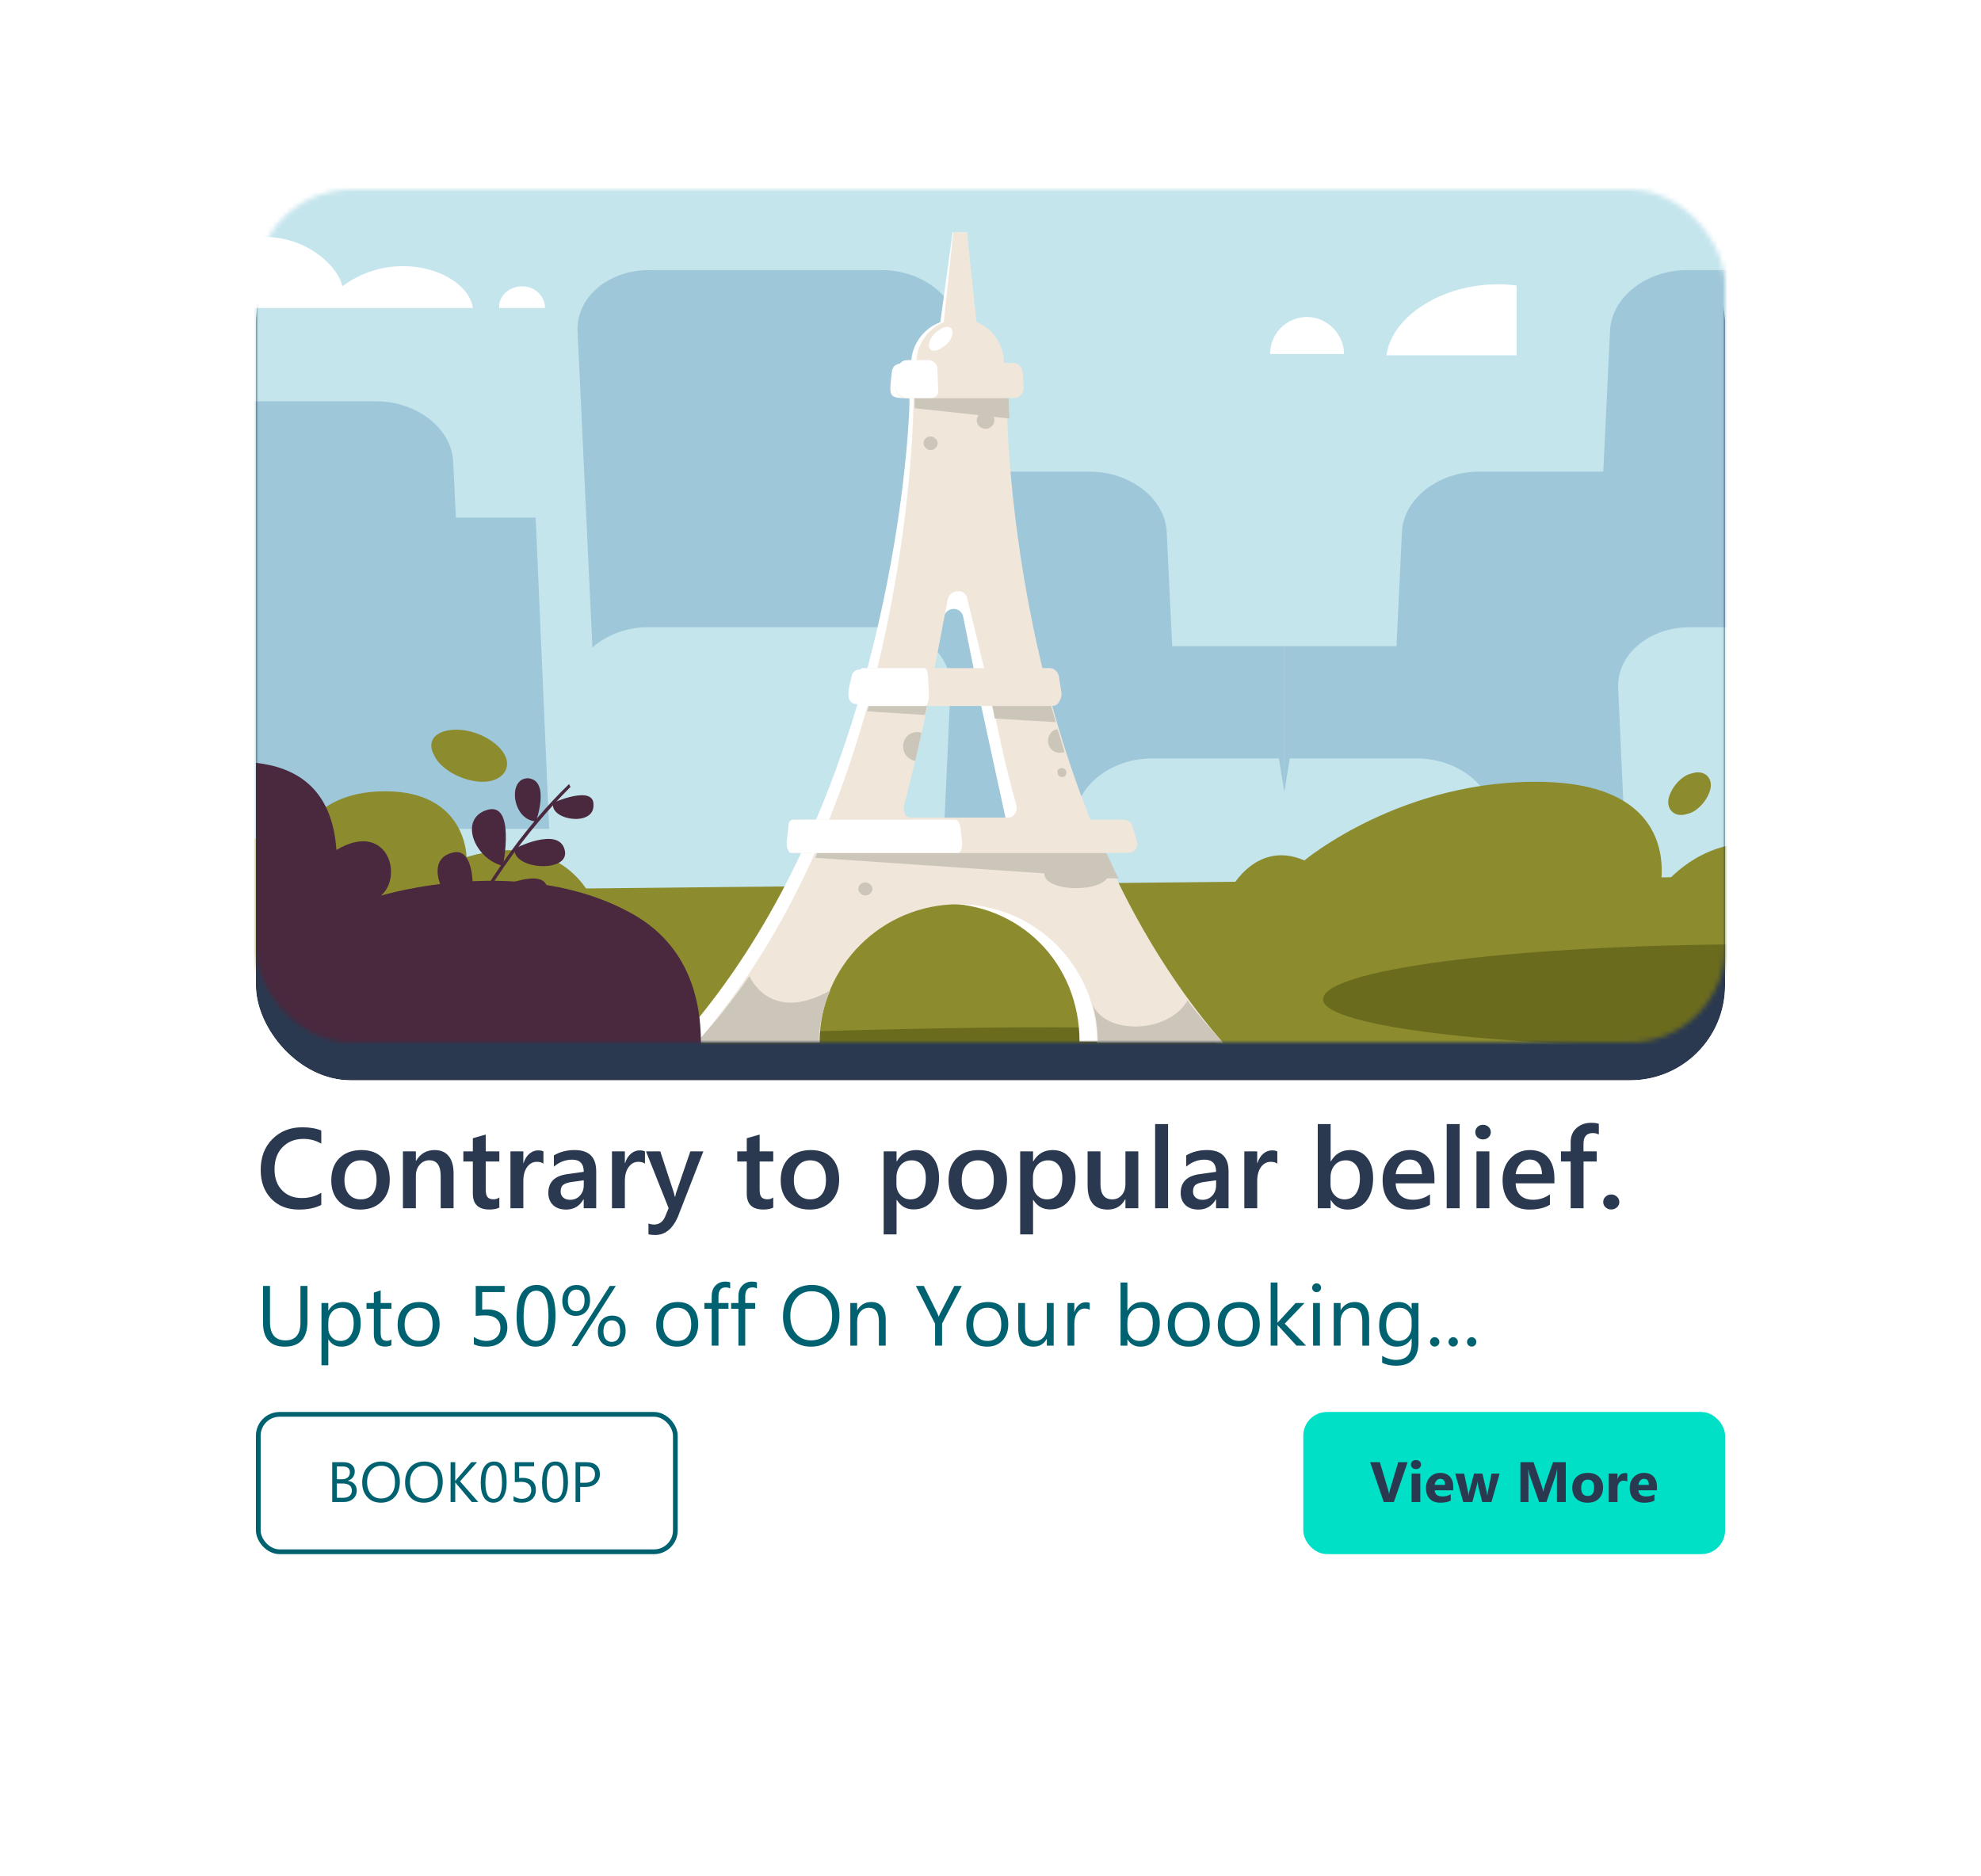 <svg width="418" height="396" viewBox="0 0 418 396" fill="none" xmlns="http://www.w3.org/2000/svg">
<g filter="url(#filter0_d_9_10162)">
<rect x="34" y="20" width="350" height="328" rx="20" fill="white"/>
</g>
<rect x="275" y="298" width="89" height="30" rx="5" fill="#00E0C7"/>
<path d="M297.012 308.598L294.117 317H291.973L289.113 308.598H291.152L292.904 314.445C292.998 314.762 293.055 315.041 293.074 315.283H293.109C293.137 315.021 293.197 314.734 293.291 314.422L295.031 308.598H297.012ZM298.775 310.051C298.463 310.051 298.207 309.959 298.008 309.775C297.809 309.588 297.709 309.359 297.709 309.09C297.709 308.812 297.809 308.586 298.008 308.41C298.207 308.234 298.463 308.146 298.775 308.146C299.092 308.146 299.348 308.234 299.543 308.41C299.742 308.586 299.842 308.812 299.842 309.09C299.842 309.371 299.742 309.602 299.543 309.781C299.348 309.961 299.092 310.051 298.775 310.051ZM299.689 317H297.838V311H299.689V317ZM306.639 314.527H302.725C302.787 315.398 303.336 315.834 304.371 315.834C305.031 315.834 305.611 315.678 306.111 315.365V316.701C305.557 316.998 304.836 317.146 303.949 317.146C302.98 317.146 302.229 316.879 301.693 316.344C301.158 315.805 300.891 315.055 300.891 314.094C300.891 313.098 301.18 312.309 301.758 311.727C302.336 311.145 303.047 310.854 303.891 310.854C304.766 310.854 305.441 311.113 305.918 311.633C306.398 312.152 306.639 312.857 306.639 313.748V314.527ZM304.922 313.391C304.922 312.531 304.574 312.102 303.879 312.102C303.582 312.102 303.324 312.225 303.105 312.471C302.891 312.717 302.76 313.023 302.713 313.391H304.922ZM316.43 311L314.701 317H312.756L311.871 313.484C311.812 313.25 311.779 312.994 311.771 312.717H311.736C311.709 313.021 311.67 313.27 311.619 313.461L310.67 317H308.748L307.055 311H308.941L309.768 314.914C309.807 315.098 309.836 315.32 309.855 315.582H309.891C309.91 315.309 309.945 315.078 309.996 314.891L311.027 311H312.791L313.717 314.914C313.74 315.012 313.768 315.238 313.799 315.594H313.84C313.859 315.367 313.891 315.141 313.934 314.914L314.713 311H316.43ZM330.387 317H328.518V311.973C328.518 311.43 328.541 310.83 328.588 310.174H328.541C328.443 310.689 328.355 311.061 328.277 311.287L326.309 317H324.762L322.758 311.346C322.703 311.193 322.615 310.803 322.494 310.174H322.441C322.492 311.002 322.518 311.729 322.518 312.354V317H320.812V308.598H323.584L325.301 313.578C325.438 313.977 325.537 314.377 325.6 314.779H325.635C325.74 314.314 325.852 313.91 325.969 313.566L327.686 308.598H330.387V317ZM334.975 317.146C333.975 317.146 333.188 316.867 332.613 316.309C332.043 315.746 331.758 314.984 331.758 314.023C331.758 313.031 332.055 312.256 332.648 311.697C333.242 311.135 334.045 310.854 335.057 310.854C336.053 310.854 336.834 311.135 337.4 311.697C337.967 312.256 338.25 312.996 338.25 313.918C338.25 314.914 337.957 315.701 337.371 316.279C336.789 316.857 335.99 317.146 334.975 317.146ZM335.021 312.271C334.584 312.271 334.244 312.422 334.002 312.723C333.76 313.023 333.639 313.449 333.639 314C333.639 315.152 334.104 315.729 335.033 315.729C335.92 315.729 336.363 315.137 336.363 313.953C336.363 312.832 335.916 312.271 335.021 312.271ZM343.365 312.67C343.143 312.549 342.883 312.488 342.586 312.488C342.184 312.488 341.869 312.637 341.643 312.934C341.416 313.227 341.303 313.627 341.303 314.135V317H339.451V311H341.303V312.113H341.326C341.619 311.301 342.146 310.895 342.908 310.895C343.104 310.895 343.256 310.918 343.365 310.965V312.67ZM349.623 314.527H345.709C345.771 315.398 346.32 315.834 347.355 315.834C348.016 315.834 348.596 315.678 349.096 315.365V316.701C348.541 316.998 347.82 317.146 346.934 317.146C345.965 317.146 345.213 316.879 344.678 316.344C344.143 315.805 343.875 315.055 343.875 314.094C343.875 313.098 344.164 312.309 344.742 311.727C345.32 311.145 346.031 310.854 346.875 310.854C347.75 310.854 348.426 311.113 348.902 311.633C349.383 312.152 349.623 312.857 349.623 313.748V314.527ZM347.906 313.391C347.906 312.531 347.559 312.102 346.863 312.102C346.566 312.102 346.309 312.225 346.09 312.471C345.875 312.717 345.744 313.023 345.697 313.391H347.906Z" fill="#2A3950"/>
<rect x="54.5" y="298.5" width="88" height="29" rx="4.5" stroke="#006270"/>
<path d="M70.102 317V308.598H72.492C73.219 308.598 73.795 308.775 74.221 309.131C74.647 309.486 74.859 309.949 74.859 310.52C74.859 310.996 74.731 311.41 74.473 311.762C74.215 312.113 73.859 312.363 73.406 312.512V312.535C73.973 312.602 74.426 312.816 74.766 313.18C75.106 313.539 75.275 314.008 75.275 314.586C75.275 315.305 75.018 315.887 74.502 316.332C73.986 316.777 73.336 317 72.551 317H70.102ZM71.086 309.488V312.201H72.094C72.633 312.201 73.057 312.072 73.365 311.814C73.674 311.553 73.828 311.186 73.828 310.713C73.828 309.896 73.291 309.488 72.217 309.488H71.086ZM71.086 313.086V316.109H72.422C73 316.109 73.447 315.973 73.764 315.699C74.084 315.426 74.244 315.051 74.244 314.574C74.244 313.582 73.568 313.086 72.217 313.086H71.086ZM80.367 317.141C79.176 317.141 78.221 316.748 77.502 315.963C76.787 315.178 76.43 314.156 76.43 312.898C76.43 311.547 76.795 310.469 77.525 309.664C78.256 308.859 79.25 308.457 80.508 308.457C81.668 308.457 82.602 308.848 83.309 309.629C84.019 310.41 84.375 311.432 84.375 312.693C84.375 314.064 84.012 315.148 83.285 315.945C82.559 316.742 81.586 317.141 80.367 317.141ZM80.438 309.348C79.555 309.348 78.838 309.666 78.287 310.303C77.736 310.939 77.461 311.775 77.461 312.811C77.461 313.846 77.728 314.68 78.264 315.312C78.803 315.941 79.504 316.256 80.367 316.256C81.289 316.256 82.016 315.955 82.547 315.354C83.078 314.752 83.344 313.91 83.344 312.828C83.344 311.719 83.086 310.861 82.57 310.256C82.055 309.65 81.344 309.348 80.438 309.348ZM89.414 317.141C88.223 317.141 87.268 316.748 86.549 315.963C85.834 315.178 85.477 314.156 85.477 312.898C85.477 311.547 85.842 310.469 86.572 309.664C87.303 308.859 88.297 308.457 89.555 308.457C90.715 308.457 91.648 308.848 92.356 309.629C93.066 310.41 93.422 311.432 93.422 312.693C93.422 314.064 93.059 315.148 92.332 315.945C91.606 316.742 90.633 317.141 89.414 317.141ZM89.484 309.348C88.602 309.348 87.885 309.666 87.334 310.303C86.783 310.939 86.508 311.775 86.508 312.811C86.508 313.846 86.775 314.68 87.311 315.312C87.85 315.941 88.551 316.256 89.414 316.256C90.336 316.256 91.062 315.955 91.594 315.354C92.125 314.752 92.391 313.91 92.391 312.828C92.391 311.719 92.133 310.861 91.617 310.256C91.102 309.65 90.391 309.348 89.484 309.348ZM100.922 317H99.551L96.305 313.156C96.184 313.012 96.109 312.914 96.082 312.863H96.059V317H95.074V308.598H96.059V312.547H96.082C96.137 312.461 96.211 312.365 96.305 312.26L99.445 308.598H100.67L97.066 312.629L100.922 317ZM104.086 317.141C103.254 317.141 102.604 316.783 102.135 316.068C101.67 315.354 101.438 314.32 101.438 312.969C101.438 311.484 101.68 310.361 102.164 309.6C102.652 308.838 103.355 308.457 104.273 308.457C106.031 308.457 106.91 309.893 106.91 312.764C106.91 314.186 106.662 315.271 106.166 316.021C105.67 316.768 104.977 317.141 104.086 317.141ZM104.221 309.271C103.021 309.271 102.422 310.488 102.422 312.922C102.422 315.195 103.01 316.332 104.186 316.332C105.346 316.332 105.926 315.176 105.926 312.863C105.926 310.469 105.357 309.271 104.221 309.271ZM108.363 316.795V315.775C108.938 316.146 109.521 316.332 110.115 316.332C110.709 316.332 111.188 316.164 111.551 315.828C111.914 315.492 112.096 315.047 112.096 314.492C112.096 313.941 111.91 313.512 111.539 313.203C111.168 312.895 110.637 312.74 109.945 312.74C109.711 312.74 109.271 312.764 108.627 312.811V308.598H112.693V309.465H109.535V311.926C109.793 311.91 110.031 311.902 110.25 311.902C111.148 311.902 111.844 312.129 112.336 312.582C112.828 313.031 113.074 313.648 113.074 314.434C113.074 315.246 112.809 315.9 112.277 316.396C111.75 316.893 111.025 317.141 110.104 317.141C109.326 317.141 108.746 317.025 108.363 316.795ZM117.023 317.141C116.191 317.141 115.541 316.783 115.072 316.068C114.607 315.354 114.375 314.32 114.375 312.969C114.375 311.484 114.617 310.361 115.102 309.6C115.59 308.838 116.293 308.457 117.211 308.457C118.969 308.457 119.848 309.893 119.848 312.764C119.848 314.186 119.6 315.271 119.104 316.021C118.607 316.768 117.914 317.141 117.023 317.141ZM117.158 309.271C115.959 309.271 115.359 310.488 115.359 312.922C115.359 315.195 115.947 316.332 117.123 316.332C118.283 316.332 118.863 315.176 118.863 312.863C118.863 310.469 118.295 309.271 117.158 309.271ZM122.426 313.824V317H121.441V308.598H123.75C124.648 308.598 125.344 308.816 125.836 309.254C126.332 309.691 126.58 310.309 126.58 311.105C126.58 311.902 126.305 312.555 125.754 313.062C125.207 313.57 124.467 313.824 123.533 313.824H122.426ZM122.426 309.488V312.934H123.457C124.137 312.934 124.654 312.779 125.01 312.471C125.369 312.158 125.549 311.719 125.549 311.152C125.549 310.043 124.893 309.488 123.58 309.488H122.426Z" fill="#006270"/>
<path d="M64.872 278.902C64.872 282.441 63.275 284.211 60.082 284.211C57.023 284.211 55.494 282.509 55.494 279.104V271.396H56.971V279.008C56.971 281.592 58.06 282.884 60.24 282.884C62.344 282.884 63.395 281.636 63.395 279.14V271.396H64.872V278.902ZM69.311 282.699H69.275V288.14H67.834V275H69.275V276.582H69.311C70.019 275.387 71.057 274.789 72.422 274.789C73.582 274.789 74.487 275.193 75.138 276.002C75.788 276.805 76.113 277.883 76.113 279.236C76.113 280.742 75.747 281.949 75.015 282.857C74.282 283.76 73.28 284.211 72.009 284.211C70.843 284.211 69.943 283.707 69.311 282.699ZM69.275 279.069V280.326C69.275 281.07 69.516 281.703 69.996 282.225C70.482 282.74 71.098 282.998 71.842 282.998C72.715 282.998 73.397 282.664 73.89 281.996C74.388 281.328 74.637 280.399 74.637 279.21C74.637 278.208 74.405 277.423 73.942 276.854C73.48 276.286 72.853 276.002 72.061 276.002C71.224 276.002 70.55 276.295 70.04 276.881C69.53 277.461 69.275 278.19 69.275 279.069ZM82.591 283.912C82.251 284.1 81.803 284.193 81.246 284.193C79.67 284.193 78.882 283.314 78.882 281.557V276.23H77.335V275H78.882V272.803L80.323 272.337V275H82.591V276.23H80.323V281.302C80.323 281.905 80.426 282.336 80.631 282.594C80.836 282.852 81.176 282.98 81.65 282.98C82.014 282.98 82.327 282.881 82.591 282.682V283.912ZM88.277 284.211C86.947 284.211 85.884 283.792 85.087 282.954C84.296 282.11 83.9 280.994 83.9 279.605C83.9 278.094 84.314 276.913 85.14 276.063C85.966 275.214 87.082 274.789 88.488 274.789C89.83 274.789 90.876 275.202 91.626 276.028C92.382 276.854 92.76 278 92.76 279.465C92.76 280.9 92.353 282.052 91.538 282.919C90.73 283.78 89.643 284.211 88.277 284.211ZM88.383 276.002C87.457 276.002 86.725 276.318 86.186 276.951C85.647 277.578 85.377 278.445 85.377 279.553C85.377 280.619 85.649 281.46 86.194 282.075C86.739 282.69 87.469 282.998 88.383 282.998C89.314 282.998 90.029 282.696 90.527 282.093C91.031 281.489 91.283 280.631 91.283 279.518C91.283 278.393 91.031 277.525 90.527 276.916C90.029 276.307 89.314 276.002 88.383 276.002ZM99.984 283.692V282.163C100.846 282.72 101.722 282.998 102.612 282.998C103.503 282.998 104.221 282.746 104.766 282.242C105.311 281.738 105.583 281.07 105.583 280.238C105.583 279.412 105.305 278.768 104.748 278.305C104.191 277.842 103.395 277.61 102.357 277.61C102.006 277.61 101.347 277.646 100.38 277.716V271.396H106.479V272.697H101.742V276.389C102.129 276.365 102.486 276.354 102.814 276.354C104.162 276.354 105.205 276.693 105.943 277.373C106.682 278.047 107.051 278.973 107.051 280.15C107.051 281.369 106.652 282.351 105.855 283.095C105.064 283.839 103.978 284.211 102.595 284.211C101.429 284.211 100.559 284.038 99.984 283.692ZM112.975 284.211C111.727 284.211 110.751 283.675 110.048 282.603C109.351 281.53 109.002 279.98 109.002 277.953C109.002 275.727 109.365 274.042 110.092 272.899C110.824 271.757 111.879 271.186 113.256 271.186C115.893 271.186 117.211 273.339 117.211 277.646C117.211 279.778 116.839 281.407 116.095 282.532C115.351 283.651 114.311 284.211 112.975 284.211ZM113.177 272.407C111.378 272.407 110.479 274.232 110.479 277.883C110.479 281.293 111.36 282.998 113.124 282.998C114.864 282.998 115.734 281.264 115.734 277.795C115.734 274.203 114.882 272.407 113.177 272.407ZM121.5 277.716C120.633 277.716 119.941 277.432 119.426 276.863C118.91 276.289 118.652 275.524 118.652 274.569C118.652 273.526 118.925 272.706 119.47 272.108C120.015 271.505 120.75 271.203 121.676 271.203C122.572 271.203 123.267 271.481 123.759 272.038C124.257 272.595 124.506 273.377 124.506 274.385C124.506 275.393 124.228 276.201 123.671 276.811C123.12 277.414 122.396 277.716 121.5 277.716ZM121.623 272.17C121.066 272.17 120.627 272.378 120.305 272.794C119.982 273.204 119.821 273.77 119.821 274.49C119.821 275.199 119.979 275.753 120.296 276.151C120.612 276.544 121.043 276.74 121.588 276.74C122.139 276.74 122.569 276.535 122.88 276.125C123.19 275.715 123.346 275.146 123.346 274.42C123.346 273.711 123.19 273.16 122.88 272.768C122.575 272.369 122.156 272.17 121.623 272.17ZM129.938 271.396L121.852 284.088H120.595L128.672 271.396H129.938ZM129.006 284.193C128.139 284.193 127.447 283.906 126.932 283.332C126.416 282.758 126.158 281.996 126.158 281.047C126.158 280.004 126.434 279.181 126.984 278.577C127.535 277.968 128.268 277.663 129.182 277.663C130.072 277.663 130.767 277.944 131.265 278.507C131.763 279.069 132.012 279.857 132.012 280.871C132.012 281.873 131.733 282.679 131.177 283.288C130.626 283.892 129.902 284.193 129.006 284.193ZM129.129 278.656C128.566 278.656 128.124 278.861 127.802 279.271C127.485 279.682 127.327 280.25 127.327 280.977C127.327 281.674 127.485 282.222 127.802 282.62C128.118 283.013 128.549 283.209 129.094 283.209C129.645 283.209 130.075 283.004 130.386 282.594C130.696 282.178 130.852 281.609 130.852 280.889C130.852 280.174 130.696 279.623 130.386 279.236C130.081 278.85 129.662 278.656 129.129 278.656ZM142.84 284.211C141.51 284.211 140.446 283.792 139.649 282.954C138.858 282.11 138.463 280.994 138.463 279.605C138.463 278.094 138.876 276.913 139.702 276.063C140.528 275.214 141.645 274.789 143.051 274.789C144.393 274.789 145.438 275.202 146.188 276.028C146.944 276.854 147.322 278 147.322 279.465C147.322 280.9 146.915 282.052 146.101 282.919C145.292 283.78 144.205 284.211 142.84 284.211ZM142.945 276.002C142.02 276.002 141.287 276.318 140.748 276.951C140.209 277.578 139.939 278.445 139.939 279.553C139.939 280.619 140.212 281.46 140.757 282.075C141.302 282.69 142.031 282.998 142.945 282.998C143.877 282.998 144.592 282.696 145.09 282.093C145.594 281.489 145.846 280.631 145.846 279.518C145.846 278.393 145.594 277.525 145.09 276.916C144.592 276.307 143.877 276.002 142.945 276.002ZM154.072 271.941C153.791 271.783 153.472 271.704 153.114 271.704C152.106 271.704 151.603 272.34 151.603 273.611V275H153.712V276.23H151.603V284H150.17V276.23H148.632V275H150.17V273.541C150.17 272.598 150.442 271.854 150.987 271.309C151.532 270.758 152.212 270.482 153.026 270.482C153.466 270.482 153.814 270.535 154.072 270.641V271.941ZM159.715 271.941C159.434 271.783 159.114 271.704 158.757 271.704C157.749 271.704 157.245 272.34 157.245 273.611V275H159.354V276.23H157.245V284H155.812V276.23H154.274V275H155.812V273.541C155.812 272.598 156.085 271.854 156.63 271.309C157.175 270.758 157.854 270.482 158.669 270.482C159.108 270.482 159.457 270.535 159.715 270.641V271.941ZM171.123 284.211C169.336 284.211 167.903 283.622 166.825 282.444C165.753 281.267 165.217 279.734 165.217 277.848C165.217 275.82 165.765 274.203 166.86 272.996C167.956 271.789 169.447 271.186 171.334 271.186C173.074 271.186 174.475 271.771 175.535 272.943C176.602 274.115 177.135 275.647 177.135 277.54C177.135 279.597 176.59 281.223 175.5 282.418C174.41 283.613 172.951 284.211 171.123 284.211ZM171.229 272.521C169.904 272.521 168.829 272.999 168.003 273.954C167.177 274.909 166.764 276.163 166.764 277.716C166.764 279.269 167.165 280.52 167.968 281.469C168.776 282.412 169.828 282.884 171.123 282.884C172.506 282.884 173.596 282.433 174.393 281.53C175.189 280.628 175.588 279.365 175.588 277.742C175.588 276.078 175.201 274.792 174.428 273.884C173.654 272.976 172.588 272.521 171.229 272.521ZM186.891 284H185.449V278.867C185.449 276.957 184.752 276.002 183.357 276.002C182.637 276.002 182.039 276.274 181.564 276.819C181.096 277.358 180.861 278.041 180.861 278.867V284H179.42V275H180.861V276.494H180.896C181.576 275.357 182.561 274.789 183.85 274.789C184.834 274.789 185.587 275.108 186.108 275.747C186.63 276.38 186.891 277.297 186.891 278.498V284ZM202.939 271.396L198.782 279.342V284H197.306V279.377L193.254 271.396H194.933L197.754 277.092C197.789 277.162 197.892 277.42 198.062 277.865H198.088C198.146 277.666 198.258 277.408 198.422 277.092L201.375 271.396H202.939ZM208.266 284.211C206.936 284.211 205.872 283.792 205.075 282.954C204.284 282.11 203.889 280.994 203.889 279.605C203.889 278.094 204.302 276.913 205.128 276.063C205.954 275.214 207.07 274.789 208.477 274.789C209.818 274.789 210.864 275.202 211.614 276.028C212.37 276.854 212.748 278 212.748 279.465C212.748 280.9 212.341 282.052 211.526 282.919C210.718 283.78 209.631 284.211 208.266 284.211ZM208.371 276.002C207.445 276.002 206.713 276.318 206.174 276.951C205.635 277.578 205.365 278.445 205.365 279.553C205.365 280.619 205.638 281.46 206.183 282.075C206.728 282.69 207.457 282.998 208.371 282.998C209.303 282.998 210.018 282.696 210.516 282.093C211.02 281.489 211.271 280.631 211.271 279.518C211.271 278.393 211.02 277.525 210.516 276.916C210.018 276.307 209.303 276.002 208.371 276.002ZM222.328 284H220.887V282.576H220.852C220.254 283.666 219.328 284.211 218.074 284.211C215.93 284.211 214.857 282.934 214.857 280.379V275H216.29V280.15C216.29 282.049 217.017 282.998 218.47 282.998C219.173 282.998 219.75 282.74 220.201 282.225C220.658 281.703 220.887 281.023 220.887 280.186V275H222.328V284ZM229.939 276.459C229.688 276.266 229.324 276.169 228.85 276.169C228.234 276.169 227.719 276.459 227.303 277.039C226.893 277.619 226.688 278.41 226.688 279.412V284H225.246V275H226.688V276.854H226.723C226.928 276.222 227.241 275.729 227.663 275.378C228.085 275.021 228.557 274.842 229.078 274.842C229.453 274.842 229.74 274.883 229.939 274.965V276.459ZM237.92 282.699H237.885V284H236.443V270.676H237.885V276.582H237.92C238.629 275.387 239.666 274.789 241.031 274.789C242.186 274.789 243.088 275.193 243.738 276.002C244.395 276.805 244.723 277.883 244.723 279.236C244.723 280.742 244.356 281.949 243.624 282.857C242.892 283.76 241.89 284.211 240.618 284.211C239.429 284.211 238.529 283.707 237.92 282.699ZM237.885 279.069V280.326C237.885 281.07 238.125 281.703 238.605 282.225C239.092 282.74 239.707 282.998 240.451 282.998C241.324 282.998 242.007 282.664 242.499 281.996C242.997 281.328 243.246 280.399 243.246 279.21C243.246 278.208 243.015 277.423 242.552 276.854C242.089 276.286 241.462 276.002 240.671 276.002C239.833 276.002 239.159 276.295 238.649 276.881C238.14 277.461 237.885 278.19 237.885 279.069ZM250.787 284.211C249.457 284.211 248.394 283.792 247.597 282.954C246.806 282.11 246.41 280.994 246.41 279.605C246.41 278.094 246.823 276.913 247.649 276.063C248.476 275.214 249.592 274.789 250.998 274.789C252.34 274.789 253.386 275.202 254.136 276.028C254.892 276.854 255.27 278 255.27 279.465C255.27 280.9 254.862 282.052 254.048 282.919C253.239 283.78 252.152 284.211 250.787 284.211ZM250.893 276.002C249.967 276.002 249.234 276.318 248.695 276.951C248.156 277.578 247.887 278.445 247.887 279.553C247.887 280.619 248.159 281.46 248.704 282.075C249.249 282.69 249.979 282.998 250.893 282.998C251.824 282.998 252.539 282.696 253.037 282.093C253.541 281.489 253.793 280.631 253.793 279.518C253.793 278.393 253.541 277.525 253.037 276.916C252.539 276.307 251.824 276.002 250.893 276.002ZM261.334 284.211C260.004 284.211 258.94 283.792 258.144 282.954C257.353 282.11 256.957 280.994 256.957 279.605C256.957 278.094 257.37 276.913 258.196 276.063C259.022 275.214 260.139 274.789 261.545 274.789C262.887 274.789 263.933 275.202 264.683 276.028C265.438 276.854 265.816 278 265.816 279.465C265.816 280.9 265.409 282.052 264.595 282.919C263.786 283.78 262.699 284.211 261.334 284.211ZM261.439 276.002C260.514 276.002 259.781 276.318 259.242 276.951C258.703 277.578 258.434 278.445 258.434 279.553C258.434 280.619 258.706 281.46 259.251 282.075C259.796 282.69 260.525 282.998 261.439 282.998C262.371 282.998 263.086 282.696 263.584 282.093C264.088 281.489 264.34 280.631 264.34 279.518C264.34 278.393 264.088 277.525 263.584 276.916C263.086 276.307 262.371 276.002 261.439 276.002ZM275.59 284H273.568L269.596 279.676H269.561V284H268.119V270.676H269.561V279.122H269.596L273.375 275H275.265L271.09 279.342L275.59 284ZM277.805 272.715C277.547 272.715 277.327 272.627 277.146 272.451C276.964 272.275 276.873 272.053 276.873 271.783C276.873 271.514 276.964 271.291 277.146 271.115C277.327 270.934 277.547 270.843 277.805 270.843C278.068 270.843 278.291 270.934 278.473 271.115C278.66 271.291 278.754 271.514 278.754 271.783C278.754 272.041 278.66 272.261 278.473 272.442C278.291 272.624 278.068 272.715 277.805 272.715ZM278.508 284H277.066V275H278.508V284ZM288.896 284H287.455V278.867C287.455 276.957 286.758 276.002 285.363 276.002C284.643 276.002 284.045 276.274 283.57 276.819C283.102 277.358 282.867 278.041 282.867 278.867V284H281.426V275H282.867V276.494H282.902C283.582 275.357 284.566 274.789 285.855 274.789C286.84 274.789 287.593 275.108 288.114 275.747C288.636 276.38 288.896 277.297 288.896 278.498V284ZM299.303 283.279C299.303 286.584 297.721 288.236 294.557 288.236C293.443 288.236 292.471 288.025 291.639 287.604V286.162C292.652 286.725 293.619 287.006 294.539 287.006C296.754 287.006 297.861 285.828 297.861 283.473V282.488H297.826C297.141 283.637 296.109 284.211 294.732 284.211C293.613 284.211 292.711 283.812 292.025 283.016C291.346 282.213 291.006 281.138 291.006 279.79C291.006 278.261 291.372 277.045 292.104 276.143C292.843 275.24 293.851 274.789 295.128 274.789C296.341 274.789 297.24 275.275 297.826 276.248H297.861V275H299.303V283.279ZM297.861 279.931V278.604C297.861 277.889 297.618 277.276 297.132 276.767C296.651 276.257 296.051 276.002 295.33 276.002C294.439 276.002 293.742 276.327 293.238 276.978C292.734 277.622 292.482 278.527 292.482 279.693C292.482 280.695 292.723 281.498 293.203 282.102C293.689 282.699 294.331 282.998 295.128 282.998C295.937 282.998 296.593 282.711 297.097 282.137C297.606 281.562 297.861 280.827 297.861 279.931ZM302.722 284.193C302.452 284.193 302.221 284.097 302.027 283.903C301.84 283.71 301.746 283.479 301.746 283.209C301.746 282.939 301.84 282.708 302.027 282.515C302.221 282.315 302.452 282.216 302.722 282.216C302.997 282.216 303.231 282.315 303.425 282.515C303.618 282.708 303.715 282.939 303.715 283.209C303.715 283.479 303.618 283.71 303.425 283.903C303.231 284.097 302.997 284.193 302.722 284.193ZM306.624 284.193C306.354 284.193 306.123 284.097 305.93 283.903C305.742 283.71 305.648 283.479 305.648 283.209C305.648 282.939 305.742 282.708 305.93 282.515C306.123 282.315 306.354 282.216 306.624 282.216C306.899 282.216 307.134 282.315 307.327 282.515C307.521 282.708 307.617 282.939 307.617 283.209C307.617 283.479 307.521 283.71 307.327 283.903C307.134 284.097 306.899 284.193 306.624 284.193ZM310.526 284.193C310.257 284.193 310.025 284.097 309.832 283.903C309.645 283.71 309.551 283.479 309.551 283.209C309.551 282.939 309.645 282.708 309.832 282.515C310.025 282.315 310.257 282.216 310.526 282.216C310.802 282.216 311.036 282.315 311.229 282.515C311.423 282.708 311.52 282.939 311.52 283.209C311.52 283.479 311.423 283.71 311.229 283.903C311.036 284.097 310.802 284.193 310.526 284.193Z" fill="#006270"/>
<path d="M67.793 254.297C66.527 254.953 64.953 255.281 63.07 255.281C60.633 255.281 58.68 254.512 57.211 252.973C55.742 251.434 55.008 249.414 55.008 246.914C55.008 244.227 55.832 242.055 57.48 240.398C59.137 238.742 61.227 237.914 63.75 237.914C65.375 237.914 66.723 238.145 67.793 238.605V241.371C66.66 240.699 65.41 240.363 64.043 240.363C62.223 240.363 60.746 240.945 59.613 242.109C58.488 243.273 57.926 244.828 57.926 246.773C57.926 248.625 58.453 250.102 59.508 251.203C60.562 252.297 61.949 252.844 63.668 252.844C65.254 252.844 66.629 252.469 67.793 251.719V254.297ZM75.996 255.281C74.144 255.281 72.664 254.723 71.555 253.605C70.453 252.48 69.902 250.992 69.902 249.141C69.902 247.125 70.477 245.551 71.625 244.418C72.781 243.285 74.336 242.719 76.289 242.719C78.164 242.719 79.625 243.27 80.672 244.371C81.719 245.473 82.242 247 82.242 248.953C82.242 250.867 81.676 252.402 80.543 253.559C79.418 254.707 77.902 255.281 75.996 255.281ZM76.125 244.887C75.062 244.887 74.223 245.258 73.606 246C72.988 246.742 72.68 247.766 72.68 249.07C72.68 250.328 72.992 251.32 73.617 252.047C74.242 252.766 75.078 253.125 76.125 253.125C77.195 253.125 78.016 252.77 78.586 252.059C79.164 251.348 79.453 250.336 79.453 249.023C79.453 247.703 79.164 246.684 78.586 245.965C78.016 245.246 77.195 244.887 76.125 244.887ZM95.707 255H92.988V248.238C92.988 245.996 92.195 244.875 90.609 244.875C89.781 244.875 89.098 245.188 88.559 245.812C88.019 246.43 87.75 247.211 87.75 248.156V255H85.019V243H87.75V244.992H87.797C88.695 243.477 89.992 242.719 91.688 242.719C92.992 242.719 93.988 243.145 94.676 243.996C95.363 244.84 95.707 246.062 95.707 247.664V255ZM105.363 254.871C104.832 255.137 104.133 255.27 103.266 255.27C100.938 255.27 99.773 254.152 99.773 251.918V245.133H97.769V243H99.773V240.223L102.492 239.449V243H105.363V245.133H102.492V251.133C102.492 251.844 102.621 252.352 102.879 252.656C103.137 252.961 103.566 253.113 104.168 253.113C104.629 253.113 105.027 252.98 105.363 252.715V254.871ZM114.668 245.59C114.34 245.332 113.867 245.203 113.25 245.203C112.445 245.203 111.773 245.566 111.234 246.293C110.695 247.02 110.426 248.008 110.426 249.258V255H107.707V243H110.426V245.473H110.473C110.738 244.629 111.145 243.973 111.691 243.504C112.246 243.027 112.863 242.789 113.543 242.789C114.035 242.789 114.41 242.863 114.668 243.012V245.59ZM125.801 255H123.164V253.125H123.117C122.289 254.562 121.074 255.281 119.473 255.281C118.293 255.281 117.367 254.961 116.695 254.32C116.031 253.68 115.699 252.832 115.699 251.777C115.699 249.512 117.004 248.191 119.613 247.816L123.176 247.312C123.176 245.602 122.363 244.746 120.738 244.746C119.309 244.746 118.02 245.238 116.871 246.223V243.844C118.137 243.094 119.598 242.719 121.254 242.719C124.285 242.719 125.801 244.211 125.801 247.195V255ZM123.176 249.105L120.656 249.457C119.875 249.559 119.285 249.75 118.887 250.031C118.496 250.305 118.301 250.789 118.301 251.484C118.301 251.992 118.48 252.41 118.84 252.738C119.207 253.059 119.695 253.219 120.305 253.219C121.133 253.219 121.816 252.93 122.355 252.352C122.902 251.766 123.176 251.031 123.176 250.148V249.105ZM136.09 245.59C135.762 245.332 135.289 245.203 134.672 245.203C133.867 245.203 133.195 245.566 132.656 246.293C132.117 247.02 131.848 248.008 131.848 249.258V255H129.129V243H131.848V245.473H131.895C132.16 244.629 132.566 243.973 133.113 243.504C133.668 243.027 134.285 242.789 134.965 242.789C135.457 242.789 135.832 242.863 136.09 243.012V245.59ZM148.406 243L142.992 256.922C141.867 259.406 140.289 260.648 138.258 260.648C137.688 260.648 137.211 260.598 136.828 260.496V258.234C137.258 258.375 137.648 258.445 138 258.445C139.016 258.445 139.773 257.945 140.273 256.945L141.082 254.977L136.312 243H139.324L142.184 251.719C142.215 251.828 142.285 252.117 142.395 252.586H142.453C142.492 252.406 142.562 252.125 142.664 251.742L145.664 243H148.406ZM163.16 254.871C162.629 255.137 161.93 255.27 161.062 255.27C158.734 255.27 157.57 254.152 157.57 251.918V245.133H155.566V243H157.57V240.223L160.289 239.449V243H163.16V245.133H160.289V251.133C160.289 251.844 160.418 252.352 160.676 252.656C160.934 252.961 161.363 253.113 161.965 253.113C162.426 253.113 162.824 252.98 163.16 252.715V254.871ZM170.824 255.281C168.973 255.281 167.492 254.723 166.383 253.605C165.281 252.48 164.73 250.992 164.73 249.141C164.73 247.125 165.305 245.551 166.453 244.418C167.609 243.285 169.164 242.719 171.117 242.719C172.992 242.719 174.453 243.27 175.5 244.371C176.547 245.473 177.07 247 177.07 248.953C177.07 250.867 176.504 252.402 175.371 253.559C174.246 254.707 172.73 255.281 170.824 255.281ZM170.953 244.887C169.891 244.887 169.051 245.258 168.434 246C167.816 246.742 167.508 247.766 167.508 249.07C167.508 250.328 167.82 251.32 168.445 252.047C169.07 252.766 169.906 253.125 170.953 253.125C172.023 253.125 172.844 252.77 173.414 252.059C173.992 251.348 174.281 250.336 174.281 249.023C174.281 247.703 173.992 246.684 173.414 245.965C172.844 245.246 172.023 244.887 170.953 244.887ZM189.223 253.23H189.176V260.52H186.457V243H189.176V245.109H189.223C190.152 243.516 191.512 242.719 193.301 242.719C194.824 242.719 196.012 243.254 196.863 244.324C197.715 245.395 198.141 246.832 198.141 248.637C198.141 250.637 197.66 252.238 196.699 253.441C195.738 254.645 194.426 255.246 192.762 255.246C191.23 255.246 190.051 254.574 189.223 253.23ZM189.152 248.496V249.984C189.152 250.859 189.43 251.602 189.984 252.211C190.547 252.82 191.258 253.125 192.117 253.125C193.125 253.125 193.914 252.734 194.484 251.953C195.062 251.164 195.352 250.066 195.352 248.66C195.352 247.48 195.082 246.559 194.543 245.895C194.012 245.223 193.289 244.887 192.375 244.887C191.406 244.887 190.625 245.23 190.031 245.918C189.445 246.605 189.152 247.465 189.152 248.496ZM206.238 255.281C204.387 255.281 202.906 254.723 201.797 253.605C200.695 252.48 200.145 250.992 200.145 249.141C200.145 247.125 200.719 245.551 201.867 244.418C203.023 243.285 204.578 242.719 206.531 242.719C208.406 242.719 209.867 243.27 210.914 244.371C211.961 245.473 212.484 247 212.484 248.953C212.484 250.867 211.918 252.402 210.785 253.559C209.66 254.707 208.145 255.281 206.238 255.281ZM206.367 244.887C205.305 244.887 204.465 245.258 203.848 246C203.23 246.742 202.922 247.766 202.922 249.07C202.922 250.328 203.234 251.32 203.859 252.047C204.484 252.766 205.32 253.125 206.367 253.125C207.438 253.125 208.258 252.77 208.828 252.059C209.406 251.348 209.695 250.336 209.695 249.023C209.695 247.703 209.406 246.684 208.828 245.965C208.258 245.246 207.438 244.887 206.367 244.887ZM218.027 253.23H217.98V260.52H215.262V243H217.98V245.109H218.027C218.957 243.516 220.316 242.719 222.105 242.719C223.629 242.719 224.816 243.254 225.668 244.324C226.52 245.395 226.945 246.832 226.945 248.637C226.945 250.637 226.465 252.238 225.504 253.441C224.543 254.645 223.23 255.246 221.566 255.246C220.035 255.246 218.855 254.574 218.027 253.23ZM217.957 248.496V249.984C217.957 250.859 218.234 251.602 218.789 252.211C219.352 252.82 220.062 253.125 220.922 253.125C221.93 253.125 222.719 252.734 223.289 251.953C223.867 251.164 224.156 250.066 224.156 248.66C224.156 247.48 223.887 246.559 223.348 245.895C222.816 245.223 222.094 244.887 221.18 244.887C220.211 244.887 219.43 245.23 218.836 245.918C218.25 246.605 217.957 247.465 217.957 248.496ZM240.188 255H237.469V253.102H237.422C236.633 254.555 235.406 255.281 233.742 255.281C230.906 255.281 229.488 253.578 229.488 250.172V243H232.207V249.891C232.207 252.047 233.039 253.125 234.703 253.125C235.508 253.125 236.168 252.828 236.684 252.234C237.207 251.641 237.469 250.863 237.469 249.902V243H240.188V255ZM246.469 255H243.738V237.234H246.469V255ZM259.23 255H256.594V253.125H256.547C255.719 254.562 254.504 255.281 252.902 255.281C251.723 255.281 250.797 254.961 250.125 254.32C249.461 253.68 249.129 252.832 249.129 251.777C249.129 249.512 250.434 248.191 253.043 247.816L256.605 247.312C256.605 245.602 255.793 244.746 254.168 244.746C252.738 244.746 251.449 245.238 250.301 246.223V243.844C251.566 243.094 253.027 242.719 254.684 242.719C257.715 242.719 259.23 244.211 259.23 247.195V255ZM256.605 249.105L254.086 249.457C253.305 249.559 252.715 249.75 252.316 250.031C251.926 250.305 251.73 250.789 251.73 251.484C251.73 251.992 251.91 252.41 252.27 252.738C252.637 253.059 253.125 253.219 253.734 253.219C254.562 253.219 255.246 252.93 255.785 252.352C256.332 251.766 256.605 251.031 256.605 250.148V249.105ZM269.52 245.59C269.191 245.332 268.719 245.203 268.102 245.203C267.297 245.203 266.625 245.566 266.086 246.293C265.547 247.02 265.277 248.008 265.277 249.258V255H262.559V243H265.277V245.473H265.324C265.59 244.629 265.996 243.973 266.543 243.504C267.098 243.027 267.715 242.789 268.395 242.789C268.887 242.789 269.262 242.863 269.52 243.012V245.59ZM280.816 253.266H280.77V255H278.051V237.234H280.77V245.109H280.816C281.746 243.516 283.105 242.719 284.895 242.719C286.41 242.719 287.594 243.258 288.445 244.336C289.305 245.406 289.734 246.844 289.734 248.648C289.734 250.656 289.254 252.266 288.293 253.477C287.332 254.68 286.02 255.281 284.355 255.281C282.793 255.281 281.613 254.609 280.816 253.266ZM280.746 248.496V249.984C280.746 250.859 281.023 251.602 281.578 252.211C282.141 252.82 282.852 253.125 283.711 253.125C284.719 253.125 285.508 252.734 286.078 251.953C286.656 251.164 286.945 250.066 286.945 248.66C286.945 247.48 286.676 246.559 286.137 245.895C285.605 245.223 284.883 244.887 283.969 244.887C283 244.887 282.219 245.23 281.625 245.918C281.039 246.605 280.746 247.465 280.746 248.496ZM302.672 249.738H294.492C294.523 250.848 294.863 251.703 295.512 252.305C296.168 252.906 297.066 253.207 298.207 253.207C299.488 253.207 300.664 252.824 301.734 252.059V254.25C300.641 254.938 299.195 255.281 297.398 255.281C295.633 255.281 294.246 254.738 293.238 253.652C292.238 252.559 291.738 251.023 291.738 249.047C291.738 247.18 292.289 245.66 293.391 244.488C294.5 243.309 295.875 242.719 297.516 242.719C299.156 242.719 300.426 243.246 301.324 244.301C302.223 245.355 302.672 246.82 302.672 248.695V249.738ZM300.047 247.816C300.039 246.84 299.809 246.082 299.355 245.543C298.902 244.996 298.277 244.723 297.48 244.723C296.699 244.723 296.035 245.008 295.488 245.578C294.949 246.148 294.617 246.895 294.492 247.816H300.047ZM307.992 255H305.262V237.234H307.992V255ZM312.914 240.48C312.469 240.48 312.086 240.336 311.766 240.047C311.453 239.758 311.297 239.391 311.297 238.945C311.297 238.5 311.453 238.129 311.766 237.832C312.086 237.535 312.469 237.387 312.914 237.387C313.375 237.387 313.766 237.535 314.086 237.832C314.406 238.129 314.566 238.5 314.566 238.945C314.566 239.367 314.406 239.73 314.086 240.035C313.766 240.332 313.375 240.48 312.914 240.48ZM314.262 255H311.543V243H314.262V255ZM327.984 249.738H319.805C319.836 250.848 320.176 251.703 320.824 252.305C321.48 252.906 322.379 253.207 323.52 253.207C324.801 253.207 325.977 252.824 327.047 252.059V254.25C325.953 254.938 324.508 255.281 322.711 255.281C320.945 255.281 319.559 254.738 318.551 253.652C317.551 252.559 317.051 251.023 317.051 249.047C317.051 247.18 317.602 245.66 318.703 244.488C319.812 243.309 321.188 242.719 322.828 242.719C324.469 242.719 325.738 243.246 326.637 244.301C327.535 245.355 327.984 246.82 327.984 248.695V249.738ZM325.359 247.816C325.352 246.84 325.121 246.082 324.668 245.543C324.215 244.996 323.59 244.723 322.793 244.723C322.012 244.723 321.348 245.008 320.801 245.578C320.262 246.148 319.93 246.895 319.805 247.816H325.359ZM337.359 239.449C336.992 239.238 336.574 239.133 336.105 239.133C334.785 239.133 334.125 239.879 334.125 241.371V243H336.914V245.133H334.137V255H331.418V245.133H329.367V243H331.418V241.055C331.418 239.789 331.832 238.793 332.66 238.066C333.488 237.332 334.523 236.965 335.766 236.965C336.438 236.965 336.969 237.039 337.359 237.188V239.449ZM339.973 255.258C339.504 255.258 339.105 255.105 338.777 254.801C338.449 254.488 338.285 254.117 338.285 253.688C338.285 253.25 338.449 252.875 338.777 252.562C339.105 252.25 339.504 252.094 339.973 252.094C340.449 252.094 340.852 252.25 341.18 252.562C341.516 252.875 341.684 253.25 341.684 253.688C341.684 254.117 341.516 254.488 341.18 254.801C340.852 255.105 340.449 255.258 339.973 255.258Z" fill="#2A3950"/>
<g filter="url(#filter1_d_9_10162)">
<rect x="54" y="40" width="310" height="180" rx="20" fill="#2A3950"/>
<rect x="53" y="39" width="312" height="182" rx="21" stroke="white" stroke-width="2"/>
</g>
<mask id="mask0_9_10162" style="mask-type:alpha" maskUnits="userSpaceOnUse" x="54" y="40" width="310" height="180">
<rect x="54" y="40" width="310" height="180" rx="20" fill="#2A3950"/>
</mask>
<g mask="url(#mask0_9_10162)">
<path d="M316.47 250.91H99.922C73.414 250.91 51.8 229.296 51.8 202.788L51.8 -187.488C51.8 -213.996 73.414 -235.61 99.922 -235.61H316.47C342.978 -235.61 364.592 -213.996 364.592 -187.488V202.788C364.592 229.296 342.978 250.91 316.47 250.91Z" fill="#C5E5ED"/>
<path d="M490 91.833L488.859 84.695H462.625C454.07 84.695 446.656 90.406 446.371 97.543L445.801 109.25H428.977L426.125 174.919H449.508C458.062 174.919 465.477 180.629 465.762 187.767L466.902 211.75H490V91.833ZM417 136.659L420.137 69.848C420.422 62.71 413.578 57 405.023 57L355.977 57C347.422 57 340.008 62.71 339.723 69.848L338.297 99.542H312.062C303.508 99.542 296.094 105.252 295.809 112.39L294.668 136.374H271V239.16V167.21L272.141 160.072H298.945C307.5 160.072 314.914 165.782 315.199 172.92L315.77 184.626H332.594L336.301 264H346.852L341.434 145.225C341.148 138.087 347.992 132.377 356.547 132.377H405.309C409.871 132.377 414.148 134.09 417 136.659Z" fill="#9EC7D9"/>
<path d="M52 91.833L53.141 84.695H79.375C87.93 84.695 95.344 90.406 95.629 97.543L96.199 109.25H113.023L115.875 174.919H92.492C83.938 174.919 76.523 180.629 76.238 187.767L75.098 211.75H52L52 91.833ZM125 136.659L121.863 69.848C121.578 62.71 128.422 57 136.977 57L186.023 57C194.578 57 201.992 62.71 202.277 69.848L203.703 99.542H229.938C238.492 99.542 245.906 105.252 246.191 112.39L247.332 136.374H271V239.16V167.21L269.859 160.072H243.055C234.5 160.072 227.086 165.782 226.801 172.92L226.23 184.626H209.406L205.699 264H195.148L200.566 145.225C200.852 138.087 194.008 132.377 185.453 132.377H136.691C132.129 132.377 127.852 134.09 125 136.659Z" fill="#9EC7D9"/>
<path d="M49 196V176.394C55.946 176.394 62.075 180.07 62.075 180.07C62.075 180.07 64.118 167 81.28 167C98.441 167 98.441 180.887 98.441 180.887C118.871 174.761 125 189.873 125 189.873L49 196Z" fill="#8C8C2F"/>
<path d="M366 178.193V199L259 188.809C259 188.809 264.412 176.92 275.237 181.59C275.237 181.59 296.054 164.181 326.031 165.03C356.008 165.879 350.179 187.96 350.179 187.96C350.179 187.96 355.591 179.892 366 178.193Z" fill="#8C8C2F"/>
<path d="M366 185V232.59C366 259.256 344.067 281 317.167 281H97.833C70.933 281 49 259.256 49 232.59V188.282L366 185Z" fill="#8C8C2F"/>
<path d="M380.965 257.364C372.274 271.463 356.962 281 339.167 281H119.833C92.933 281 71 259.023 71 232.07V221.703C150.871 217.971 298.197 211.751 245.64 224.191C174.46 240.777 213.36 259.437 318.475 256.12C341.236 255.705 362.342 256.12 380.965 257.364ZM388 199.311V220.459C380.551 220.874 373.102 220.874 365.239 220.874C317.648 221.288 279.161 216.727 279.161 210.922C279.161 204.702 317.648 199.726 365.239 199.311C373.102 198.896 380.965 198.896 388 199.311Z" fill="#6B6B1E"/>
<path d="M143 220C161.221 199.709 173.307 174.252 180.93 148.612C177.955 148.612 179.256 144.738 179.628 143.078C179.814 141.049 181.673 141.233 182.975 141.233C189.854 115.408 191.714 93.087 191.899 84.971V84.049C187.251 84.049 187.623 83.68 188.181 78.515C188.367 76.301 190.784 76.67 192.271 76.67C192.271 72.796 194.874 69.291 198.407 68L201.01 49H203.985L205.658 68C209.005 69.476 211.422 72.796 211.422 76.67C215.698 76.67 215.327 76.67 215.698 81.65C215.884 84.233 212.724 83.864 211.422 83.864V85.155C211.422 98.068 212.538 117.621 217.744 141.049C221.276 141.049 220.905 141.417 221.462 146.029C221.648 147.32 220.719 148.427 219.417 148.427C225.925 174.068 236.709 199.524 254 219.816H227.784C227.784 203.214 215.141 190.67 198.965 190.67C182.603 190.67 168.844 204.505 168.844 219.816H143V220ZM187.065 172.592H212.166L206.96 148.612L203.241 130.165C203.055 129.243 202.312 128.505 201.196 128.505C200.266 128.505 199.337 129.243 199.151 130.165L195.618 148.612H193.201L187.065 172.592Z" fill="white"/>
<path d="M147 220C192.957 167.039 192.771 84 192.771 84H202.593H212.414C212.414 84 212.043 167.039 258 220H231.501C231.501 203.946 218.344 190.844 202.222 190.844C186.1 190.844 172.943 203.946 172.943 220H147ZM192.586 172.575H212.414C213.155 172.575 213.711 172.391 214.082 171.837C214.452 171.284 214.638 170.73 214.452 169.992C212.599 163.349 210.932 156.152 209.449 148.402L204.075 126.258C203.89 125.335 202.963 124.597 202.037 124.782C201.11 124.782 200.184 125.52 199.998 126.442L195.736 148.586C194.254 156.152 192.401 163.533 190.733 170.176C190.548 170.73 190.733 171.468 191.104 172.022C191.289 172.391 191.845 172.575 192.586 172.575Z" fill="#F0E7DA"/>
<path d="M250.575 211.139C252.803 214.152 255.401 217.165 258 220H231.642C231.642 217.165 231.271 214.506 230.528 212.025C233.498 218.582 246.677 218.051 250.575 211.139ZM147 220C151.084 215.57 154.796 210.785 158.137 206C158.137 206 162.406 216.278 175.214 209.013C173.729 212.38 172.801 216.101 172.801 220H147Z" fill="#CCC5BA"/>
<path d="M172 181.038C172.186 180.692 172.372 180.346 172.372 180H233.395C234.326 181.731 235.07 183.635 236 185.365H233.581C232.837 186.577 230.233 187.442 227.07 187.442C223.349 187.442 220.372 186.231 220.372 184.5V184.327L172 181.038ZM182.605 186.231C183.349 186.231 184.093 186.923 184.093 187.615C184.093 188.308 183.349 189 182.605 189C181.86 189 181.116 188.308 181.116 187.615C181.116 186.923 181.674 186.231 182.605 186.231Z" fill="#CCC5BA"/>
<path d="M193 86.164C193 84.721 193 84 193 84H202.907H212.813C212.813 84 212.813 85.443 213 88.328L209.636 87.967C209.822 88.147 209.822 88.508 209.822 88.689C209.822 89.77 208.888 90.492 207.953 90.492C206.832 90.492 206.084 89.59 206.084 88.689C206.084 88.328 206.271 87.967 206.458 87.607L193 86.164ZM196.364 92.115C197.112 92.115 197.86 92.836 197.86 93.557C197.86 94.279 197.112 95 196.364 95C195.617 95 194.869 94.279 194.869 93.557C194.869 92.656 195.617 92.115 196.364 92.115Z" fill="#CCC5BA"/>
<path d="M183 150.13C183.553 148.42 183.921 146.71 184.289 145H220.763C221.316 147.47 222.053 149.94 222.789 152.41L209.895 151.65C209.711 150.51 209.526 149.56 209.158 148.42H195.711C195.526 149.18 195.342 150.13 195.158 150.89L183 150.13ZM193.5 154.5C193.868 154.5 194.053 154.5 194.421 154.69C194.053 156.78 193.5 158.68 193.132 160.58C191.658 160.39 190.553 159.06 190.553 157.54C190.553 155.83 191.842 154.5 193.5 154.5ZM223.158 153.93C223.711 155.45 224.079 157.16 224.632 158.68C224.263 158.87 223.895 158.87 223.526 158.87C222.237 158.87 221.132 157.73 221.132 156.4C221.132 155.07 222.053 153.93 223.158 153.93ZM224.079 162.1C224.632 162.1 225 162.48 225 163.05C225 163.62 224.632 164 224.079 164C223.526 164 223.158 163.62 223.158 163.05C222.974 162.48 223.526 162.1 224.079 162.1Z" fill="#CCC5BA"/>
<path d="M168.109 180H237.891C238.632 180 239.187 179.821 239.557 179.282C239.927 178.744 240.112 178.205 239.927 177.667L239.002 174.436C238.817 173.538 237.891 173 236.966 173H169.034C168.109 173 167.368 173.538 166.998 174.436L166.073 177.667C165.888 178.205 166.073 178.923 166.443 179.282C166.998 179.641 167.553 180 168.109 180Z" fill="#F0E7DA"/>
<path d="M190.993 84H191.174H196.611H208.389H214.007C214.55 84 215.094 83.816 215.456 83.263C215.819 82.895 216 82.342 216 81.79L215.819 78.474C215.638 77.368 214.913 76.632 213.826 76.632H211.832C211.832 72.763 209.477 69.263 206.034 67.974L204.04 49H201.141L199.148 67.974C195.705 69.447 193.349 72.763 193.349 76.632H191.356C190.268 76.632 189.544 77.368 189.362 78.474L189 81.79C189 82.342 189.181 82.895 189.544 83.263C189.906 83.632 190.45 84 190.993 84Z" fill="#F0E7DA"/>
<path d="M191.243 84H191.43H194.42H196.476C197.41 84 198.158 83.2 197.971 82.2L197.784 77.8C197.784 76.8 196.85 76 195.915 76H194.794H193.486H191.43C190.308 76 189.561 76.8 189.374 78L189 81.6C189 82.2 189.187 82.8 189.561 83.2C190.121 83.6 190.682 84 191.243 84Z" fill="white"/>
<path d="M183.057 149H221.943C222.504 149 223.065 148.8 223.439 148.2C223.813 147.6 224 147 224 146.4L223.439 142.8C223.252 141.8 222.504 141 221.383 141H183.617C182.683 141 181.748 141.8 181.561 142.8L181 146.4C181 147 181 147.6 181.561 148.2C181.935 148.6 182.496 149 183.057 149Z" fill="#F0E7DA"/>
<path d="M54 161C62.191 161.904 70.079 166.123 70.989 179.384C81.608 173.055 85.248 184.808 80.394 189.027C80.394 189.027 110.732 179.685 134.093 193.247C157.453 207.11 144.104 240.562 144.104 240.562C144.104 240.562 154.116 239.055 156.846 248.699H89.799C70.079 249 54 233.027 54 213.438V161ZM182.331 249H165.038C163.824 243.575 163.217 237.548 166.251 236.644C171.409 235.438 174.746 243.877 174.746 243.877C174.746 243.877 177.78 232.726 183.544 235.137C186.275 236.644 184.758 242.973 182.331 249Z" fill="#4A283E"/>
<path d="M198.146 69.669C199.562 68.651 200.801 68.855 200.978 69.872C201.155 70.89 200.27 72.517 198.854 73.331C197.438 74.349 196.199 74.145 196.022 73.128C195.845 72.11 196.73 70.483 198.146 69.669Z" fill="white"/>
<path d="M181.75 149H195.25C195.438 149 195.625 148.8 195.813 148.2C196 147.6 196 147 196 146.4L195.813 142.8C195.813 141.8 195.438 141 195.062 141H181.938C181.562 141 181.375 141.8 181.188 142.8L181 146.4C181 147 181 147.6 181.188 148.2C181.375 148.6 181.563 149 181.75 149Z" fill="white"/>
<path d="M166.93 180H202.07C202.442 180 202.628 179.825 202.814 179.3C203 178.775 203 178.25 203 177.725L202.628 174.575C202.442 173.525 202.07 173 201.513 173H167.302C166.744 173 166.372 173.525 166.372 174.4L166 177.55C166 178.075 166 178.775 166.186 179.125C166.372 179.65 166.558 180 166.93 180Z" fill="white"/>
<path d="M96.319 154C100.52 154 105.189 156.567 106.589 159.5C107.99 162.433 105.656 165 101.921 165C97.719 165 93.051 162.433 91.651 159.5C89.784 156.2 92.118 154 96.319 154Z" fill="#8C8C2F"/>
<path d="M356.943 163.236C354.727 163.685 352.511 166.378 352.068 168.622C351.625 170.866 353.398 172.662 356.057 171.764C358.273 171.315 360.489 168.622 360.932 166.378C361.375 164.134 359.602 162.338 356.943 163.236Z" fill="#8C8C2F"/>
<path d="M120.072 165.475C111.279 173.965 100.061 188.215 91.268 209.438H91.875C100.667 188.518 111.885 174.571 120.375 166.081L120.072 165.475Z" fill="#4A283E"/>
<path d="M99.455 193.369C99.455 193.369 101.577 177.906 95.21 180.028C88.843 181.847 94.3 192.156 99.455 193.369Z" fill="#4A283E"/>
<path d="M101.88 188.821C101.88 188.821 115.827 181.544 115.524 188.214C115.221 195.188 101.577 191.246 101.88 188.821Z" fill="#4A283E"/>
<path d="M106.125 182.757C106.125 182.757 108.854 169.113 102.79 170.932C96.726 172.752 100.061 181.241 106.125 182.757Z" fill="#4A283E"/>
<path d="M108.55 179.119C108.55 179.119 117.949 174.268 119.162 179.422C120.375 184.273 108.247 183.667 108.55 179.119Z" fill="#4A283E"/>
<path d="M113.098 173.358C113.098 173.358 116.13 164.869 111.582 164.262C107.035 163.959 107.944 173.055 113.098 173.358Z" fill="#4A283E"/>
<path d="M116.737 169.416C116.737 169.416 125.529 165.475 125.226 170.023C125.226 174.571 115.827 173.055 116.737 169.416Z" fill="#4A283E"/>
<path d="M93.391 205.497C93.391 205.497 95.513 190.034 89.146 192.156C82.779 193.975 88.236 204.284 93.391 205.497Z" fill="#4A283E"/>
<path d="M95.513 200.949C95.513 200.949 109.46 193.672 109.157 200.342C108.55 207.316 95.21 203.374 95.513 200.949Z" fill="#4A283E"/>
<path d="M40 55.675V65H99.785C98.711 57.54 83.675 51.945 72.22 60.422C71.504 55.506 58.616 42.62 40 55.675ZM110.167 60.422C112.852 60.422 115 62.457 115 65H105.334C105.155 62.457 107.482 60.422 110.167 60.422Z" fill="white"/>
<path d="M320 75H292.556C293.711 66.035 306.422 58.516 320 60.251V75ZM275.8 66.902C271.467 66.902 268 70.373 268 74.711H283.6C283.6 70.662 280.133 66.902 275.8 66.902Z" fill="white"/>
</g>
<defs>
<filter id="filter0_d_9_10162" x="0" y="0" width="418" height="396" filterUnits="userSpaceOnUse" color-interpolation-filters="sRGB">
<feFlood flood-opacity="0" result="BackgroundImageFix"/>
<feColorMatrix in="SourceAlpha" type="matrix" values="0 0 0 0 0 0 0 0 0 0 0 0 0 0 0 0 0 0 127 0" result="hardAlpha"/>
<feOffset dy="14"/>
<feGaussianBlur stdDeviation="17"/>
<feComposite in2="hardAlpha" operator="out"/>
<feColorMatrix type="matrix" values="0 0 0 0 0 0 0 0 0 0 0 0 0 0 0 0 0 0 0.2 0"/>
<feBlend mode="normal" in2="BackgroundImageFix" result="effect1_dropShadow_9_10162"/>
<feBlend mode="normal" in="SourceGraphic" in2="effect1_dropShadow_9_10162" result="shape"/>
</filter>
<filter id="filter1_d_9_10162" x="32" y="26" width="354" height="224" filterUnits="userSpaceOnUse" color-interpolation-filters="sRGB">
<feFlood flood-opacity="0" result="BackgroundImageFix"/>
<feColorMatrix in="SourceAlpha" type="matrix" values="0 0 0 0 0 0 0 0 0 0 0 0 0 0 0 0 0 0 127 0" result="hardAlpha"/>
<feOffset dy="8"/>
<feGaussianBlur stdDeviation="10"/>
<feComposite in2="hardAlpha" operator="out"/>
<feColorMatrix type="matrix" values="0 0 0 0 0 0 0 0 0 0 0 0 0 0 0 0 0 0 0.15 0"/>
<feBlend mode="normal" in2="BackgroundImageFix" result="effect1_dropShadow_9_10162"/>
<feBlend mode="normal" in="SourceGraphic" in2="effect1_dropShadow_9_10162" result="shape"/>
</filter>
</defs>
</svg>
